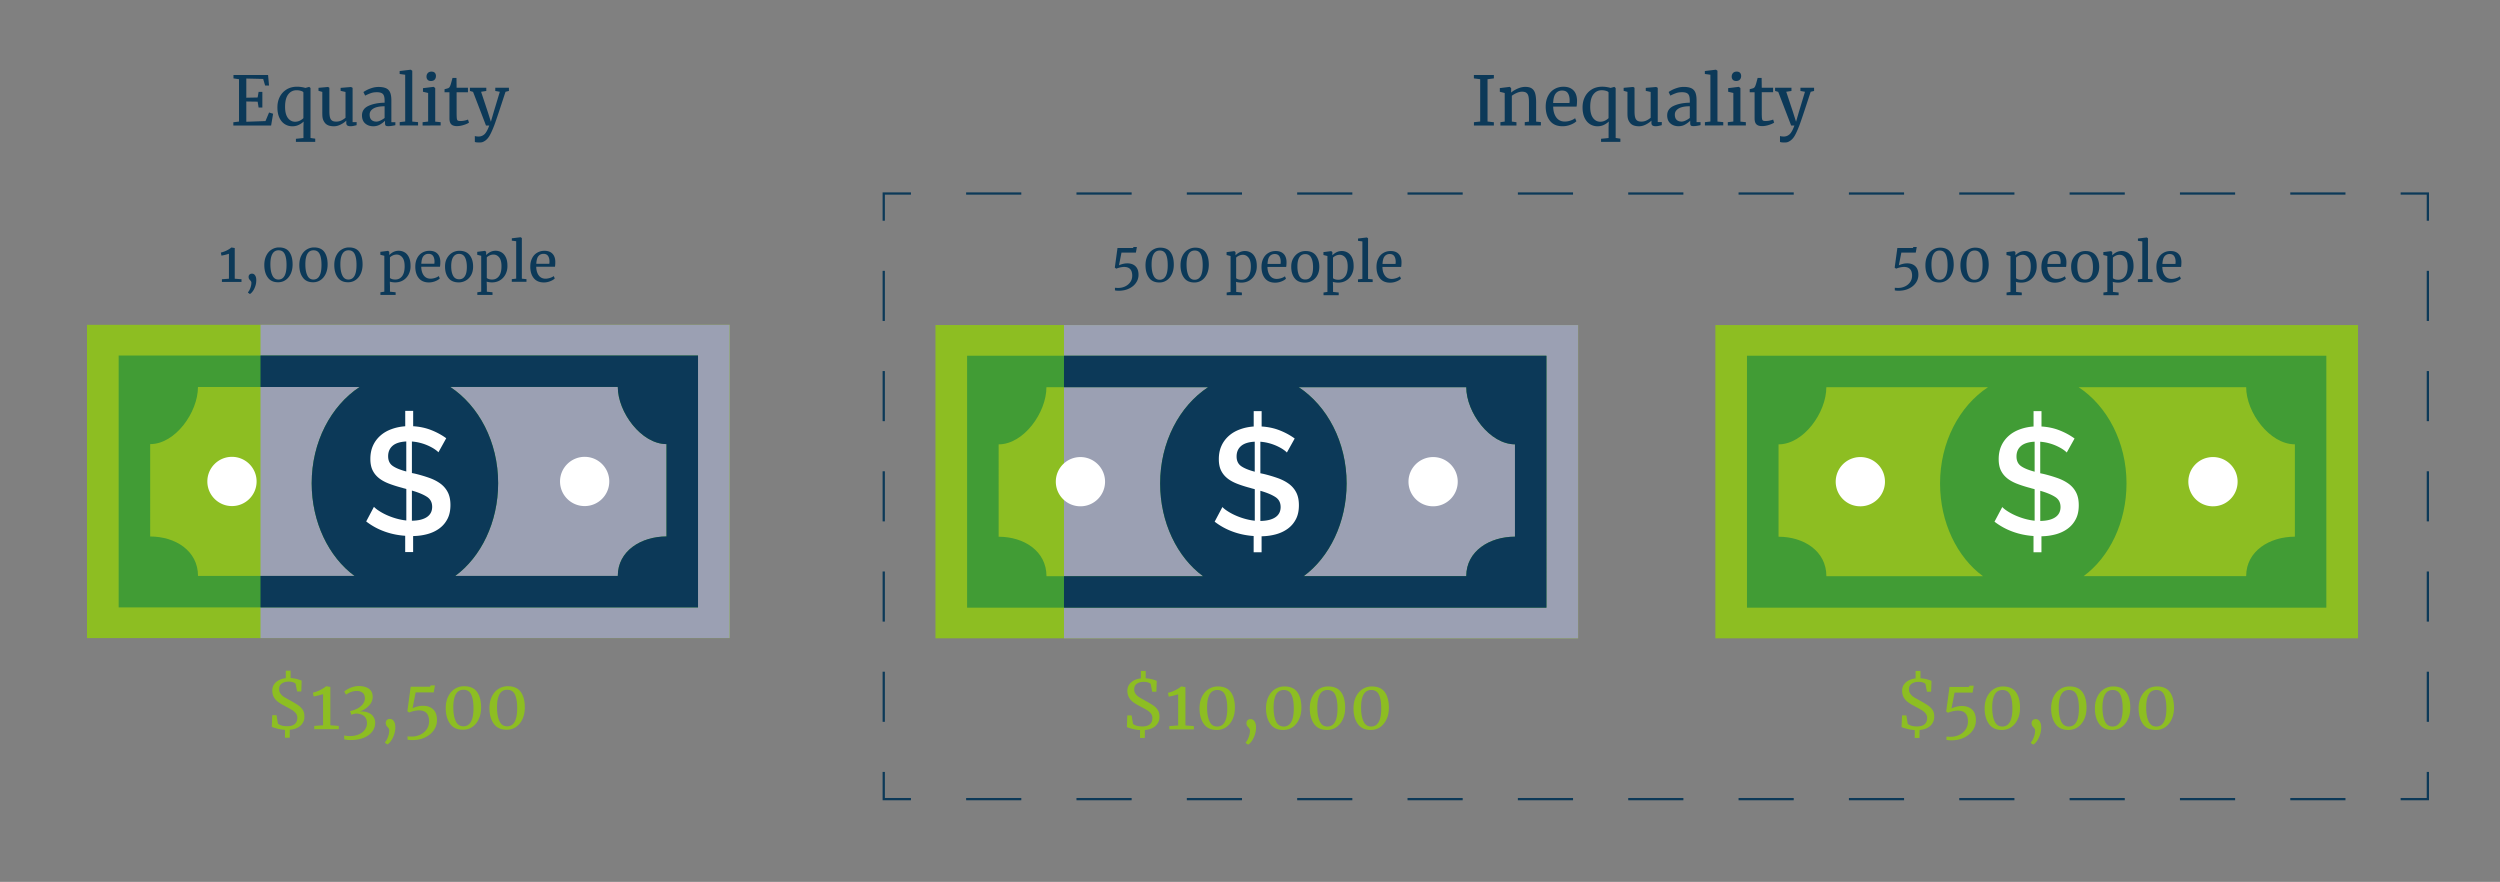 <svg xmlns="http://www.w3.org/2000/svg" xmlns:xlink="http://www.w3.org/1999/xlink" viewBox="0 0 551.35 194.49" xml:space="preserve">
  <rect x="0" y="0" width="551.35" height="194.49" fill="#808080" stroke="none"/>
  <style>
    .st0{fill:none}.st1{fill:#0c3958}.st2{fill:#8dbe22}.st4{fill:#fff}.st24,.st30,.st31{fill:none;stroke:#0c3958;stroke-width:.5;stroke-miterlimit:10}.st30{stroke-dasharray:12.168,12.168}.st31{stroke-dasharray:11.051,11.051}
  </style>
  <g id="Board_4"/>
  <g id="Board_3_-_English"/>
  <g id="Board_3">
    <g id="Coin_Flip"/>
  </g>
  <g id="Board_2_-_English">
    <path class="st0" d="M400.99 52.37h96.36V67.2h-96.36z"/>
    <path class="st1" d="M418.6 63.5c.57 0 1.09-.12 1.56-.35s.84-.55 1.12-.96c.27-.41.41-.87.41-1.39 0-1.29-.6-1.93-1.79-1.93-.26 0-.56.04-.88.11s-.61.17-.85.27l-.32-.23.59-4.32h3.42l.12-.23h.74l-.22 1.24h-3.18l-.55 2.8c.22-.11.49-.21.83-.3s.67-.13 1.01-.13c.77 0 1.37.22 1.81.65s.66 1.06.66 1.88a3 3 0 0 1-.55 1.75c-.36.54-.88.96-1.54 1.28s-1.42.48-2.27.48c-.34 0-.62-.03-.84-.08v-.58c.23.03.47.04.72.04m6.79-2.26c-.51-.71-.76-1.62-.76-2.74 0-.78.14-1.47.43-2.06s.68-1.04 1.18-1.35 1.04-.47 1.63-.47c1.04 0 1.8.33 2.28 1s.72 1.58.72 2.74c0 .78-.14 1.46-.41 2.06-.28.6-.66 1.06-1.14 1.39s-1.03.49-1.63.49c-1.03 0-1.79-.35-2.3-1.06m4.13-2.75c0-1.04-.13-1.84-.4-2.4q-.405-.84-1.35-.84c-.62 0-1.07.27-1.37.8s-.44 1.29-.44 2.29c0 1.02.14 1.83.43 2.44.28.61.73.92 1.35.92 1.19-.01 1.78-1.08 1.78-3.21m3.59 2.75c-.51-.71-.76-1.62-.76-2.74 0-.78.14-1.47.43-2.06s.68-1.04 1.18-1.35 1.04-.47 1.63-.47c1.04 0 1.8.33 2.28 1s.72 1.58.72 2.74c0 .78-.14 1.46-.41 2.06-.28.6-.66 1.06-1.14 1.39s-1.04.49-1.64.49c-1.02 0-1.79-.35-2.29-1.06m4.13-2.75c0-1.04-.13-1.84-.4-2.4q-.405-.84-1.35-.84c-.62 0-1.07.27-1.37.8s-.44 1.29-.44 2.29c0 1.02.14 1.83.43 2.44.28.61.73.92 1.35.92 1.18-.01 1.78-1.08 1.78-3.21m11.53 2.01c-.28.56-.68 1.01-1.2 1.34s-1.13.49-1.82.49c-.19 0-.4-.02-.62-.05q-.33-.045-.54-.12l.04 1.01v1.21l1.25.13v.59h-3.35v-.59l.86-.13v-7.92l-.88-.22v-.64l1.7-.22h.02l.25.22v.71c.24-.26.54-.49.89-.67.36-.18.75-.28 1.19-.28.47 0 .91.12 1.3.35.4.23.71.59.95 1.08s.36 1.1.36 1.85c.02.67-.12 1.29-.4 1.86m-3.54-4.11c-.26.13-.47.27-.61.42v4.52c.06.1.2.18.43.26s.48.11.75.11c.62 0 1.11-.24 1.49-.73s.57-1.22.57-2.21c0-.86-.17-1.51-.5-1.93s-.76-.64-1.28-.64c-.3.01-.58.07-.85.2m5.74 4.99c-.51-.63-.76-1.48-.76-2.53 0-.7.13-1.31.4-1.84.26-.53.63-.94 1.11-1.22.48-.29 1.02-.43 1.63-.43.74 0 1.32.21 1.73.62s.63 1 .65 1.77c0 .49-.03.86-.08 1.12h-4.13c.02.79.2 1.43.55 1.91s.85.73 1.5.73c.32 0 .65-.06 1-.17.35-.12.62-.25.81-.41l.23.53c-.23.24-.58.45-1.03.62-.46.18-.92.26-1.39.26q-1.455-.015-2.22-.96m3.44-3.16c.02-.17.04-.34.04-.52q-.015-.78-.33-1.23c-.21-.3-.55-.45-1-.45-.46 0-.83.17-1.11.5-.28.34-.43.9-.47 1.69h2.87zm2.8-1.24c.3-.53.69-.93 1.17-1.21s1-.41 1.55-.41c1.01 0 1.77.32 2.27.96.51.64.76 1.48.76 2.52 0 .73-.15 1.36-.44 1.88a3.07 3.07 0 0 1-2.72 1.61c-1.01 0-1.77-.32-2.27-.96-.51-.64-.76-1.48-.76-2.52-.01-.72.14-1.35.44-1.87m3.93 3.98c.3-.46.44-1.13.44-2.03 0-.89-.14-1.59-.41-2.11s-.71-.78-1.31-.78c-.55 0-.98.23-1.28.68s-.45 1.13-.45 2.03c0 .89.14 1.59.42 2.11s.72.78 1.31.78c.56 0 .99-.22 1.28-.68m8.99-.46c-.28.56-.68 1.01-1.2 1.34s-1.13.49-1.82.49c-.19 0-.4-.02-.62-.05q-.33-.045-.54-.12l.04 1.01v1.21l1.25.13v.59h-3.35v-.59l.86-.13v-7.92l-.88-.22v-.64l1.7-.22h.02l.25.22v.71c.24-.26.54-.49.89-.67.36-.18.75-.28 1.19-.28.47 0 .91.12 1.3.35.4.23.71.59.95 1.08s.36 1.1.36 1.85c.02.67-.12 1.29-.4 1.86m-3.54-4.11c-.26.13-.47.27-.61.42v4.52c.06.1.2.18.43.26s.48.11.75.11c.62 0 1.11-.24 1.49-.73s.57-1.22.57-2.21c0-.86-.17-1.51-.5-1.93s-.76-.64-1.28-.64c-.3.01-.59.07-.85.2m5.88-3.15-.97-.13v-.51l1.93-.23h.02l.26.18v8.96l1.02.1v.59h-3.24v-.59l.97-.11v-8.26zm3.86 8.14c-.51-.63-.76-1.48-.76-2.53 0-.7.13-1.31.4-1.84.26-.53.63-.94 1.11-1.22.48-.29 1.02-.43 1.63-.43.74 0 1.32.21 1.73.62s.63 1 .65 1.77c0 .49-.03.86-.08 1.12h-4.13c.02.79.2 1.43.55 1.91s.85.73 1.5.73c.32 0 .65-.06 1-.17.35-.12.62-.25.81-.41l.23.53c-.23.24-.58.45-1.03.62-.46.18-.92.26-1.39.26-.98-.01-1.71-.33-2.22-.96m3.44-3.16c.02-.17.04-.34.04-.52q-.015-.78-.33-1.23c-.21-.3-.55-.45-1-.45-.46 0-.83.17-1.11.5-.28.34-.43.9-.47 1.69h2.87z"/>
    <path class="st0" d="M228.99 52.37h96.36V67.2h-96.36z"/>
    <path class="st1" d="M246.61 63.5c.57 0 1.09-.12 1.56-.35s.84-.55 1.12-.96.41-.87.41-1.39c0-1.29-.6-1.93-1.79-1.93-.26 0-.56.04-.88.11-.32.08-.61.17-.85.27l-.32-.23.59-4.32h3.42l.12-.23h.74l-.22 1.24h-3.18l-.55 2.8c.22-.11.49-.21.83-.3s.67-.13 1.01-.13c.77 0 1.37.22 1.81.65s.66 1.06.66 1.88a3 3 0 0 1-.55 1.75c-.36.54-.88.96-1.54 1.28s-1.42.48-2.27.48c-.34 0-.62-.03-.84-.08v-.58c.22.03.46.04.72.04m6.78-2.26c-.51-.71-.76-1.62-.76-2.74 0-.78.14-1.47.43-2.06s.68-1.04 1.18-1.35 1.04-.47 1.63-.47c1.04 0 1.8.33 2.28 1s.72 1.58.72 2.74c0 .78-.14 1.46-.41 2.06-.28.6-.66 1.06-1.14 1.39s-1.03.49-1.63.49c-1.02 0-1.79-.35-2.3-1.06m4.14-2.75c0-1.04-.13-1.84-.4-2.4s-.72-.84-1.35-.84c-.62 0-1.07.27-1.37.8s-.44 1.29-.44 2.29c0 1.02.14 1.83.43 2.44.28.61.73.92 1.35.92 1.18-.01 1.78-1.08 1.78-3.21m3.58 2.75c-.51-.71-.76-1.62-.76-2.74 0-.78.14-1.47.43-2.06s.68-1.04 1.18-1.35 1.04-.47 1.63-.47c1.04 0 1.8.33 2.28 1s.72 1.58.72 2.74c0 .78-.14 1.46-.41 2.06-.28.6-.66 1.06-1.14 1.39s-1.03.49-1.63.49c-1.03 0-1.79-.35-2.3-1.06m4.13-2.75c0-1.04-.13-1.84-.4-2.4s-.72-.84-1.35-.84c-.62 0-1.07.27-1.37.8s-.44 1.29-.44 2.29c0 1.02.14 1.83.43 2.44.28.61.73.92 1.35.92 1.19-.01 1.78-1.08 1.78-3.21m11.53 2.01c-.28.56-.68 1.01-1.2 1.34s-1.13.49-1.82.49c-.19 0-.4-.02-.62-.05q-.33-.045-.54-.12l.04 1.01v1.21l1.25.13v.59h-3.35v-.59l.86-.13v-7.92l-.88-.22v-.64l1.7-.22h.02l.25.22v.71c.24-.26.54-.49.89-.67.36-.18.75-.28 1.19-.28.47 0 .91.12 1.3.35.4.23.71.59.95 1.08s.36 1.1.36 1.85c.02.67-.12 1.29-.4 1.86m-3.54-4.11c-.26.13-.47.27-.61.42v4.52c.06.1.2.18.43.26s.48.11.75.11c.62 0 1.11-.24 1.49-.73s.57-1.22.57-2.21c0-.86-.17-1.51-.5-1.93s-.76-.64-1.28-.64c-.3.01-.58.07-.85.2m5.74 4.99c-.51-.63-.76-1.48-.76-2.53 0-.7.13-1.31.4-1.84.26-.53.63-.94 1.11-1.22.48-.29 1.02-.43 1.63-.43.74 0 1.32.21 1.73.62s.63 1 .65 1.77c0 .49-.03.86-.08 1.12h-4.13c.02.79.2 1.43.55 1.91s.85.73 1.5.73c.32 0 .65-.06 1-.17.35-.12.62-.25.81-.41l.23.53c-.23.24-.58.45-1.03.62-.46.18-.92.26-1.39.26q-1.455-.015-2.22-.96m3.44-3.16c.02-.17.04-.34.04-.52q-.015-.78-.33-1.23c-.21-.3-.55-.45-1-.45-.46 0-.83.17-1.11.5s-.43.9-.47 1.69h2.87zm2.8-1.24c.3-.53.69-.93 1.17-1.21s1-.41 1.55-.41c1.01 0 1.77.32 2.27.96s.76 1.48.76 2.52c0 .73-.15 1.36-.44 1.88a3.07 3.07 0 0 1-2.72 1.61c-1.01 0-1.77-.32-2.27-.96-.51-.64-.76-1.48-.76-2.52-.01-.72.14-1.35.44-1.87m3.93 3.98c.3-.46.44-1.13.44-2.03 0-.89-.14-1.59-.41-2.11s-.71-.78-1.31-.78c-.55 0-.98.23-1.28.68-.3.46-.45 1.13-.45 2.03 0 .89.14 1.59.42 2.11s.72.78 1.31.78c.56 0 .99-.22 1.28-.68m8.99-.46c-.28.56-.68 1.01-1.2 1.34s-1.13.49-1.82.49c-.19 0-.4-.02-.62-.05q-.33-.045-.54-.12l.04 1.01v1.21l1.25.13v.59h-3.35v-.59l.86-.13v-7.92l-.88-.22v-.64l1.7-.22h.02l.25.22v.71c.24-.26.54-.49.89-.67.36-.18.75-.28 1.19-.28.47 0 .91.12 1.3.35.4.23.71.59.95 1.08s.36 1.1.36 1.85c.02.67-.12 1.29-.4 1.86m-3.54-4.11c-.26.13-.47.27-.61.42v4.52c.06.1.2.18.43.26s.48.11.75.11c.62 0 1.11-.24 1.49-.73s.57-1.22.57-2.21c0-.86-.17-1.51-.5-1.93s-.76-.64-1.28-.64c-.3.01-.58.07-.85.2m5.88-3.15-.97-.13v-.51l1.93-.23h.02l.26.18v8.96l1.02.1v.59h-3.24v-.59l.97-.11v-8.26zm3.86 8.14c-.51-.63-.76-1.48-.76-2.53 0-.7.13-1.31.4-1.84.26-.53.63-.94 1.11-1.22.48-.29 1.02-.43 1.63-.43.74 0 1.32.21 1.73.62s.63 1 .65 1.77c0 .49-.03.86-.08 1.12h-4.13c.02.79.2 1.43.55 1.91s.85.73 1.5.73c.32 0 .65-.06 1-.17.35-.12.62-.25.81-.41l.23.53c-.23.24-.58.45-1.03.62-.46.18-.92.26-1.39.26q-1.455-.015-2.22-.96m3.44-3.16c.02-.17.04-.34.04-.52q-.015-.78-.33-1.23c-.21-.3-.55-.45-1-.45-.46 0-.83.17-1.11.5-.28.34-.43.9-.47 1.69h2.87z"/>
    <path class="st0" d="M302.58 15.4h119.19v19.92H302.58z"/>
    <path class="st1" d="m326.44 17.47-1.39-.18v-.75h4.41v.75l-1.4.18v9.33l1.4.16v.72h-4.4v-.73l1.38-.15zm5.41 3.04-1.08-.27v-.81l2.15-.27h.04l.31.27v.63l-.01.36c.36-.32.83-.61 1.42-.87s1.16-.39 1.7-.39c.63 0 1.12.12 1.46.36.35.24.59.61.73 1.1.14.5.21 1.16.21 2v4.2l1.05.1v.75h-3.56v-.73l.93-.12v-4.21c0-.59-.04-1.05-.12-1.39s-.23-.58-.45-.75-.54-.25-.96-.25c-.36 0-.75.09-1.16.27s-.78.39-1.09.63v5.69l1.02.14v.73h-3.54v-.73l.95-.14zm9.99 6.15c-.63-.79-.95-1.85-.95-3.17 0-.87.17-1.63.5-2.29s.79-1.17 1.39-1.53 1.27-.54 2.03-.54c.93 0 1.65.26 2.17.77s.79 1.25.82 2.21c0 .61-.04 1.08-.1 1.4h-5.16c.02.99.25 1.79.69 2.39s1.06.91 1.88.91c.4 0 .82-.07 1.25-.22.44-.15.77-.32 1.01-.52l.29.66q-.435.45-1.29.78t-1.74.33c-1.24.01-2.16-.39-2.79-1.18m4.29-3.94c.03-.21.04-.43.04-.65-.01-.65-.15-1.16-.41-1.54s-.68-.56-1.25-.56c-.58 0-1.04.21-1.39.63s-.54 1.12-.59 2.12zm6.96 7.89 1.67-.17v-2.41l.04-1.23c-.3.3-.66.55-1.09.75-.42.2-.89.3-1.4.3-.59 0-1.14-.15-1.64-.46s-.9-.77-1.2-1.4c-.3-.62-.45-1.4-.45-2.32 0-.85.17-1.62.52-2.31s.85-1.23 1.51-1.64c.66-.4 1.43-.6 2.32-.6q.87 0 1.83.27l.83-.23.29.25v11.02l1.04.15v.71h-4.26v-.68zm.9-4.01c.32-.17.58-.35.76-.55v-5.69c-.06-.12-.24-.23-.54-.32s-.62-.14-.96-.14c-.76 0-1.37.3-1.84.91s-.7 1.53-.7 2.77c0 1.07.21 1.88.62 2.44.42.55.95.83 1.6.83.39-.01.74-.09 1.06-.25m10.42 1.05c-.13-.11-.2-.29-.2-.54v-.51c-.33.33-.74.62-1.24.87s-.99.38-1.49.38q-1.395 0-1.98-.75c-.585-.75-.58-1.33-.58-2.48v-4.35l-.84-.24v-.66l2.1-.19h.01l.29.18v5.15c0 .58.04 1.03.13 1.36q.12.48.45.72c.21.16.53.23.94.23.4 0 .77-.08 1.12-.25s.65-.37.92-.6v-5.69l-1.08-.24v-.66l2.28-.19h.02l.34.18v7.56h.9l-.02.68c-.28.07-.52.12-.73.17-.21.04-.44.06-.71.06-.29-.02-.49-.08-.63-.19m4.69-4.29c.94-.44 2.13-.68 3.57-.71v-.42q0-.705-.15-1.11c-.1-.27-.27-.47-.52-.59s-.59-.19-1.04-.19c-.51 0-.97.07-1.37.22s-.81.32-1.21.53l-.38-.79c.13-.11.37-.25.72-.44.35-.18.75-.34 1.21-.48s.92-.21 1.38-.21c.71 0 1.27.1 1.69.29.41.19.71.51.89.94s.27 1 .27 1.73v4.81h.88v.66c-.2.05-.45.1-.76.15s-.57.07-.8.07c-.28 0-.47-.04-.57-.13s-.15-.27-.15-.56v-.5c-.3.3-.67.58-1.1.83-.44.25-.93.38-1.48.38-.72 0-1.32-.21-1.79-.62s-.71-1.01-.71-1.79c.01-.94.48-1.63 1.42-2.07m2.64 3.23q.51-.24.93-.57v-2.58c-1.09 0-1.91.17-2.47.5-.55.34-.83.77-.83 1.31s.13.94.4 1.19c.26.25.62.38 1.07.38.26.01.56-.07.9-.23m5.46-10.1-1.21-.17v-.65l2.42-.29h.03l.33.23v11.21l1.28.12v.73H376v-.73l1.21-.14V16.49zm5.07 4.02-1.14-.27v-.79l2.33-.29h.03l.34.27v7.4l1.2.12v.73h-3.98v-.73l1.22-.14zm-.12-2.92q-.24-.27-.24-.69c0-.32.1-.58.29-.79.2-.21.46-.31.8-.31s.59.09.75.27q.24.27.24.69c0 .34-.1.61-.29.81s-.47.3-.82.3h-.01c-.32-.01-.56-.1-.72-.28m5.23 9.85c-.28-.26-.42-.7-.42-1.33v-5.76h-1.08v-.67c.05-.01.19-.05.42-.11s.39-.11.47-.16c.16-.09.28-.27.38-.54.08-.19.17-.5.28-.92s.18-.67.2-.75h.88l.03 2.16h2.5v.99h-2.5v4.6c0 .57.02.97.05 1.2s.11.38.22.45c.12.07.31.1.59.1.27 0 .57-.03.89-.1.33-.07.58-.14.76-.23l.22.68c-.24.18-.63.35-1.16.52-.54.17-1.02.25-1.46.25-.56.01-.99-.12-1.27-.38m5.53 3.95a1 1 0 0 1-.35-.09v-1.31c.06.04.18.07.35.09s.34.03.5.03c.48 0 .9-.17 1.27-.5.37-.34.72-.98 1.06-1.93h-.72l-2.85-7.42-.69-.2v-.71h3.61v.71l-1.15.18 1.47 4.42.69 2.19.64-2.2 1.33-4.41-1-.18v-.71h3.01v.71l-.75.18c-1.47 4.5-2.33 7.06-2.59 7.67-.34.86-.65 1.53-.93 2.02q-.42.72-.99 1.11c-.57.39-.85.38-1.41.38-.17 0-.33-.01-.5-.03"/>
    <path class="st0" d="M34.15 15.4h94.74v19.92H34.15z"/>
    <path class="st1" d="m52.72 17.47-1.23-.18v-.75h7.63l.21 2.33h-.86l-.43-1.46-3.72-.09v4.23l2.5-.05.21-1.24h.83v3.45h-.83l-.21-1.29-2.5-.04v4.47l4.23-.15.79-1.89.89.27-.44 2.61h-8.33v-.73l1.25-.15v-9.34zm12.53 13.14 1.67-.17v-2.41l.04-1.23c-.3.3-.66.55-1.09.75-.42.2-.89.3-1.4.3-.59 0-1.14-.15-1.64-.46s-.9-.77-1.2-1.4c-.3-.62-.45-1.4-.45-2.32 0-.85.17-1.62.52-2.31s.85-1.23 1.51-1.64c.66-.4 1.43-.6 2.32-.6q.87 0 1.83.27l.83-.23.29.25v11.02l1.04.15v.71h-4.26v-.68zm.9-4.01c.32-.17.58-.35.76-.55v-5.69c-.06-.12-.24-.23-.54-.32s-.62-.14-.96-.14c-.76 0-1.37.3-1.84.91s-.7 1.53-.7 2.77c0 1.07.21 1.88.62 2.44.42.55.95.83 1.6.83.39-.01.74-.09 1.06-.25m10.42 1.05c-.13-.11-.2-.29-.2-.54v-.51c-.33.33-.74.62-1.24.87s-.99.38-1.49.38q-1.395 0-1.98-.75c-.585-.75-.58-1.33-.58-2.48v-4.35l-.84-.24v-.66l2.1-.19h.01l.29.18v5.15c0 .58.04 1.03.13 1.36q.12.48.45.72c.21.16.53.23.94.23.4 0 .77-.08 1.12-.25s.65-.37.92-.6v-5.69l-1.08-.24v-.66l2.28-.19h.02l.34.18v7.56h.9l-.02.68c-.28.07-.52.12-.73.17-.21.04-.44.06-.71.06-.29-.02-.5-.08-.63-.19m4.68-4.29c.94-.44 2.13-.68 3.57-.71v-.42q0-.705-.15-1.11c-.1-.27-.27-.47-.52-.59s-.59-.19-1.04-.19c-.51 0-.97.07-1.37.22s-.81.32-1.21.53l-.38-.78c.13-.11.37-.25.72-.44.35-.18.75-.34 1.21-.48s.92-.21 1.38-.21c.71 0 1.27.1 1.69.29.41.19.71.51.89.94s.27 1 .27 1.73v4.81h.88v.66c-.2.05-.45.1-.76.15s-.57.07-.8.07c-.28 0-.47-.04-.57-.13s-.15-.27-.15-.56v-.5c-.3.3-.67.58-1.1.83-.44.25-.93.38-1.48.38-.72 0-1.32-.21-1.79-.62s-.71-1.01-.71-1.79c.01-.95.48-1.64 1.42-2.08m2.64 3.23q.51-.24.93-.57v-2.58c-1.09 0-1.91.17-2.47.5-.55.34-.83.77-.83 1.31s.13.94.4 1.19c.26.25.62.38 1.07.38.26.01.56-.07.9-.23m5.46-10.1-1.21-.17v-.65l2.42-.29h.03l.33.23v11.21l1.28.12v.73h-4.05v-.73l1.21-.14V16.49zm5.07 4.02-1.14-.27v-.79l2.33-.29h.03l.34.27v7.4l1.2.12v.73H93.2v-.73l1.22-.14zm-.12-2.92q-.24-.27-.24-.69c0-.32.1-.58.29-.79.2-.21.46-.31.8-.31s.59.09.75.27q.24.27.24.69c0 .34-.1.61-.29.81s-.47.3-.82.3h-.01c-.32-.01-.56-.1-.72-.28m5.24 9.85c-.28-.26-.42-.7-.42-1.33v-5.76h-1.08v-.67c.05-.01.19-.05.42-.11s.39-.11.47-.16c.16-.09.28-.27.38-.54.08-.19.17-.5.28-.92s.18-.67.2-.75h.88l.03 2.16h2.5v.99h-2.5v4.6c0 .57.02.97.05 1.2s.11.38.22.45c.12.07.31.1.59.1.27 0 .57-.03.89-.1.33-.07.58-.14.76-.23l.22.68c-.24.18-.63.35-1.16.52-.54.17-1.02.25-1.46.25-.57.01-.99-.12-1.27-.38m5.53 3.95a1 1 0 0 1-.35-.09v-1.31c.06.04.18.07.35.09s.34.03.5.03c.48 0 .9-.17 1.27-.5.37-.34.72-.98 1.06-1.93h-.72l-2.85-7.42-.69-.2v-.71h3.61v.71l-1.15.18 1.47 4.42.69 2.19.64-2.2 1.33-4.41-1-.18v-.71h3.01v.71l-.75.18c-1.47 4.5-2.33 7.06-2.59 7.67-.34.86-.65 1.53-.93 2.02q-.42.72-.99 1.11c-.57.39-.85.38-1.41.38-.17 0-.34-.01-.5-.03"/>
    <path class="st0" d="M37.42 52.32h96.36v14.83H37.42z"/>
    <path class="st1" d="M50.5 55.96c-.17.06-.43.14-.79.23s-.65.15-.88.18l-.12-.67c.41-.09.83-.24 1.25-.44.43-.21.79-.44 1.07-.68h.01l.73.12v6.77l1.49.11v.59h-4.32v-.59l1.55-.11v-5.51zm5.76 4.78c.18.26.26.61.26 1.06 0 .46-.07.9-.22 1.32-.14.42-.32.79-.54 1.09s-.43.51-.64.63h-.01l-.41-.29v-.13c.16-.13.32-.41.49-.83.16-.43.25-.83.25-1.22 0-.12-.02-.22-.07-.29q-.06-.12-.21-.27a1.4 1.4 0 0 1-.25-.34c-.06-.1-.08-.24-.08-.42 0-.21.07-.38.2-.5.13-.13.3-.19.5-.19h.06c.27-.01.5.12.67.38m2.79.45c-.51-.71-.76-1.62-.76-2.74 0-.78.14-1.47.43-2.06s.68-1.04 1.18-1.35 1.04-.47 1.63-.47c1.04 0 1.8.33 2.28 1s.72 1.58.72 2.74c0 .78-.14 1.46-.41 2.06-.28.6-.66 1.06-1.14 1.39s-1.03.49-1.63.49c-1.02.01-1.79-.35-2.3-1.06m4.14-2.75c0-1.04-.13-1.84-.4-2.4s-.72-.84-1.35-.84c-.62 0-1.07.27-1.37.8s-.44 1.29-.44 2.29c0 1.02.14 1.83.43 2.44.28.61.73.92 1.35.92 1.18-.01 1.78-1.07 1.78-3.21m3.58 2.75c-.51-.71-.76-1.62-.76-2.74 0-.78.14-1.47.43-2.06s.68-1.04 1.18-1.35 1.04-.47 1.63-.47c1.04 0 1.8.33 2.28 1s.72 1.58.72 2.74c0 .78-.14 1.46-.41 2.06-.28.6-.66 1.06-1.14 1.39s-1.03.49-1.63.49c-1.03.01-1.79-.35-2.3-1.06m4.13-2.75c0-1.04-.13-1.84-.4-2.4s-.72-.84-1.35-.84c-.62 0-1.07.27-1.37.8s-.44 1.29-.44 2.29c0 1.02.14 1.83.43 2.44.28.61.73.92 1.35.92 1.19-.01 1.78-1.07 1.78-3.21m3.58 2.75c-.51-.71-.76-1.62-.76-2.74 0-.78.14-1.47.43-2.06s.68-1.04 1.18-1.35 1.04-.47 1.63-.47c1.04 0 1.8.33 2.28 1s.72 1.58.72 2.74c0 .78-.14 1.46-.41 2.06-.28.6-.66 1.06-1.14 1.39s-1.03.49-1.63.49c-1.02.01-1.79-.35-2.3-1.06m4.14-2.75c0-1.04-.13-1.84-.4-2.4s-.72-.84-1.35-.84c-.62 0-1.07.27-1.37.8s-.44 1.29-.44 2.29c0 1.02.14 1.83.43 2.44.28.61.73.92 1.35.92 1.18-.01 1.78-1.07 1.78-3.21m11.53 2.01c-.28.56-.68 1.01-1.2 1.34s-1.13.49-1.82.49c-.19 0-.4-.02-.62-.05q-.33-.045-.54-.12l.03 1.01v1.21l1.25.13v.59H83.9v-.59l.86-.13v-7.92l-.88-.22v-.65l1.7-.22h.02l.25.22v.71c.24-.26.54-.49.89-.67.36-.18.75-.28 1.19-.28.47 0 .91.12 1.3.35.4.23.71.59.95 1.08s.36 1.1.36 1.85c.03.68-.11 1.31-.39 1.87m-3.54-4.11c-.26.13-.47.27-.61.42v4.52c.06.1.2.18.43.26s.48.11.75.11c.62 0 1.11-.24 1.49-.73s.57-1.22.57-2.21c0-.86-.17-1.51-.5-1.93s-.76-.64-1.28-.64c-.3.01-.59.07-.85.2m5.74 4.99c-.51-.63-.76-1.48-.76-2.53 0-.7.13-1.31.4-1.84.26-.53.63-.94 1.11-1.22.48-.29 1.02-.43 1.63-.43.74 0 1.32.21 1.73.62s.63 1 .65 1.77c0 .49-.03.86-.08 1.12H92.9c.02.79.2 1.43.55 1.91s.85.73 1.5.73c.32 0 .65-.06 1-.17.35-.12.62-.25.81-.41l.23.53c-.23.24-.58.45-1.03.62-.46.18-.92.26-1.39.26q-1.455-.015-2.22-.96m3.44-3.15c.02-.17.04-.34.04-.52q-.015-.78-.33-1.23c-.21-.3-.55-.45-1-.45-.46 0-.83.17-1.11.5s-.43.9-.47 1.69h2.87zm2.8-1.25c.3-.53.69-.93 1.17-1.21s1-.41 1.55-.41c1.01 0 1.77.32 2.27.96.51.64.76 1.48.76 2.52 0 .73-.15 1.36-.44 1.88s-.69.93-1.17 1.2-1 .41-1.55.41c-1.01 0-1.77-.32-2.27-.96-.51-.64-.76-1.48-.76-2.52-.01-.72.14-1.34.44-1.87m3.93 3.98c.3-.46.44-1.13.44-2.03 0-.89-.14-1.59-.41-2.11s-.71-.78-1.31-.78c-.55 0-.98.23-1.28.68-.3.46-.45 1.13-.45 2.03 0 .89.14 1.59.42 2.11s.72.78 1.31.78c.56.01.99-.22 1.28-.68m8.99-.46c-.28.56-.68 1.01-1.2 1.34s-1.13.49-1.82.49c-.19 0-.4-.02-.62-.05q-.33-.045-.54-.12l.04 1.01v1.21l1.25.13v.59h-3.35v-.59l.86-.13v-7.92l-.88-.22v-.65l1.7-.22h.02l.25.22v.71c.24-.26.54-.49.89-.67.36-.18.75-.28 1.19-.28.47 0 .91.12 1.3.35.4.23.71.59.95 1.08s.36 1.1.36 1.85c.02.68-.12 1.31-.4 1.87m-3.54-4.11c-.26.13-.47.27-.61.42v4.52c.06.1.2.18.43.26s.48.11.75.11c.62 0 1.11-.24 1.49-.73s.57-1.22.57-2.21c0-.86-.17-1.51-.5-1.93s-.76-.64-1.28-.64c-.3.01-.59.07-.85.2m5.88-3.14-.97-.13v-.52l1.93-.23h.02l.26.18v8.96l1.02.1v.59h-3.24v-.59l.97-.11V53.2zm3.86 8.13c-.51-.63-.76-1.48-.76-2.53 0-.7.13-1.31.4-1.84.26-.53.63-.94 1.11-1.22.48-.29 1.02-.43 1.63-.43.74 0 1.32.21 1.73.62s.63 1 .65 1.77c0 .49-.03.86-.08 1.12h-4.13c.02.79.2 1.43.55 1.91s.85.73 1.5.73c.32 0 .65-.06 1-.17.35-.12.62-.25.81-.41l.23.53c-.23.24-.58.45-1.03.62-.46.18-.92.26-1.39.26-.98-.01-1.71-.33-2.22-.96m3.44-3.15c.02-.17.04-.34.04-.52q-.015-.78-.33-1.23c-.21-.3-.55-.45-1-.45-.46 0-.83.17-1.11.5s-.43.9-.47 1.69h2.87z"/>
  </g>
  <g id="Board_2">
    <defs>
      <path id="XMLID_5_" transform="rotate(-180 90.053 106.183)" d="M19.19 71.64h141.73v69.09H19.19z"/>
    </defs>
    <use xlink:href="#XMLID_5_" style="overflow:visible;fill:#8dbe22"/>
    <clipPath id="XMLID_00000071520309226259695710000003744609312199330207_">
      <use xlink:href="#XMLID_5_" style="overflow:visible"/>
    </clipPath>
    <path style="clip-path:url(#XMLID_00000071520309226259695710000003744609312199330207_);fill:#9ba0b3" d="M57.45 63.98h103.46v81.05H57.45z"/>
    <defs>
      <path id="XMLID_6_" d="M26.17 78.41v55.55h127.77V78.41zm110.08 48.6H100.4c5.68-4.17 9.46-11.85 9.46-20.44 0-9.13-4.26-17.06-10.56-21.23h36.95c0 5.56 5.19 12.6 10.74 12.6v20.37c-5.55.01-10.74 3.15-10.74 8.7M33.11 97.95c5.56 0 10.55-7.04 10.55-12.6H79.3c-6.3 4.17-10.56 12.1-10.56 21.23 0 8.58 3.77 16.27 9.46 20.44H43.67c0-5.56-5-8.7-10.55-8.7V97.95z"/>
    </defs>
    <use xlink:href="#XMLID_6_" style="overflow:visible;fill:#419c35"/>
    <clipPath id="XMLID_00000103943613221302685550000009857508714408278916_">
      <use xlink:href="#XMLID_6_" style="overflow:visible"/>
    </clipPath>
    <path style="clip-path:url(#XMLID_00000103943613221302685550000009857508714408278916_);fill:#0c3958" d="M57.45 72h103.46v69.88H57.45z"/>
    <path class="st4" d="M96.69 99.75c-.2-.22-.5-.46-.89-.72s-.84-.5-1.36-.74c-.52-.23-1.08-.44-1.7-.6-.62-.17-1.25-.27-1.9-.32v6.95l.64.13c1.21.29 2.3.62 3.28.97.98.36 1.8.8 2.47 1.31.67.52 1.19 1.15 1.56 1.9s.55 1.66.55 2.74c0 1.19-.21 2.2-.64 3.04s-1.01 1.54-1.76 2.1-1.62.98-2.62 1.26q-1.5.42-3.21.45v3.53h-1.75v-3.59c-1.61-.11-3.15-.43-4.6-.96a14.6 14.6 0 0 1-4-2.2l1.71-3.23c.25.27.6.56 1.08.87.47.31 1.02.62 1.65.91s1.32.55 2.07.77 1.53.38 2.34.47v-6.95c-.13-.04-.28-.08-.42-.12-.15-.03-.28-.07-.42-.12-1.19-.31-2.22-.64-3.11-.99-.88-.35-1.62-.77-2.2-1.26a4.9 4.9 0 0 1-1.33-1.73q-.45-.99-.45-2.4c0-1.1.19-2.07.57-2.92s.92-1.58 1.61-2.2 1.51-1.1 2.44-1.44c.93-.35 1.95-.57 3.07-.65v-3.39h1.75V94c1.46.09 2.8.38 4.03.87s2.32 1.09 3.26 1.78zm-11.09.87c0 .94.33 1.65.99 2.12s1.66.88 3.01 1.24v-6.62c-1.37.07-2.37.39-3.02.96s-.98 1.34-.98 2.3m9.71 11.16c0-.99-.39-1.73-1.18-2.23-.78-.5-1.88-.96-3.29-1.36v6.65c1.43-.02 2.54-.29 3.31-.81s1.16-1.27 1.16-2.25m28.2-5.6c0 3 2.43 5.43 5.43 5.43s5.43-2.43 5.43-5.43-2.43-5.43-5.43-5.43c-3 .01-5.43 2.44-5.43 5.43m-66.92 0c0 3-2.43 5.43-5.43 5.43s-5.43-2.43-5.43-5.43 2.43-5.43 5.43-5.43c3.01.01 5.43 2.44 5.43 5.43"/>
    <path class="st0" d="M43.89 148.52h87.42v19.43H43.89z"/>
    <path class="st2" d="M66.32 159.98c-.56.55-1.37.87-2.41.96l-.02 1.76h-1.05l.01-1.74c-.59-.04-1.16-.13-1.7-.27-.55-.14-.95-.27-1.21-.39l.1-2.57h.94l.31 1.86c.45.38 1.13.57 2.06.57.73 0 1.28-.16 1.66-.48s.56-.79.56-1.41c0-.36-.11-.68-.32-.95-.22-.27-.49-.52-.83-.73s-.79-.46-1.37-.76q-.09-.06-.27-.15c-.62-.32-1.12-.62-1.5-.92-.38-.29-.68-.64-.9-1.04-.22-.41-.33-.89-.33-1.45 0-.73.28-1.34.83-1.83.56-.49 1.27-.78 2.15-.88v-1.65h1.06v1.63c.8.04 1.61.23 2.43.56l-.07 2.4h-.92l-.35-1.74c-.15-.13-.35-.23-.61-.32-.25-.08-.55-.12-.89-.12-.62 0-1.13.14-1.53.41s-.6.69-.6 1.25q0 .585.33 1.02c.22.29.48.53.77.71s.73.43 1.31.74c.82.46 1.42.82 1.81 1.09.39.26.71.59.97.97.25.38.38.85.38 1.4.05.84-.23 1.52-.8 2.07m4.93-6.91c-.21.08-.54.18-.99.29s-.82.19-1.1.23l-.15-.84c.51-.11 1.03-.29 1.57-.56.54-.26.98-.54 1.34-.85h.01l.92.15v8.46l1.86.14v.73h-5.4v-.73l1.94-.14zm5.37 10.1c-.28-.04-.52-.08-.71-.13v-.86c.33.1.73.15 1.19.15.79 0 1.47-.12 2.05-.38q.855-.375 1.32-1.02c.3-.43.46-.9.46-1.41 0-.68-.21-1.21-.62-1.58s-1.05-.57-1.91-.58l-.46.12c-.33.1-.49.14-.48.13l-.25-.79c.42-.08.81-.2 1.19-.36.62-.26 1.12-.61 1.5-1.04.38-.44.57-.9.57-1.39 0-.57-.17-.99-.5-1.25-.34-.26-.76-.4-1.28-.4-.45 0-.88.08-1.3.24s-.77.35-1.07.58l-.4-.68c.28-.28.73-.55 1.34-.82.62-.26 1.24-.4 1.88-.4.91 0 1.64.2 2.21.59.56.4.84 1 .84 1.81 0 .71-.28 1.36-.84 1.94s-1.23 1-2 1.27c.1-.01.24-.01.42-.01q.885 0 1.56.33c.675.33.8.52 1.04.89s.37.8.37 1.27c0 .73-.22 1.38-.66 1.96s-1.06 1.03-1.87 1.36c-.8.33-1.74.49-2.8.49-.25.02-.51 0-.79-.03m10.23-4.13c.22.33.33.77.33 1.33q0 .855-.27 1.65c-.18.53-.4.98-.67 1.36s-.54.64-.8.79h-.01l-.51-.36v-.17c.2-.16.4-.51.61-1.04.21-.54.31-1.04.31-1.52a.8.8 0 0 0-.08-.37c-.06-.09-.14-.21-.26-.34-.14-.15-.25-.29-.31-.42a1.1 1.1 0 0 1-.11-.53c0-.26.08-.47.25-.63s.37-.24.62-.24h.08c.32.01.6.17.82.49m3.92 3.4c.71 0 1.36-.14 1.95-.43s1.06-.69 1.4-1.2.51-1.09.51-1.74c0-1.61-.75-2.41-2.23-2.41-.33 0-.7.05-1.1.14-.41.1-.76.21-1.06.34l-.4-.29.73-5.4h4.27l.15-.29h.93l-.27 1.54h-3.98l-.69 3.5c.27-.14.61-.26 1.04-.38.42-.11.84-.17 1.26-.17.96 0 1.71.27 2.27.81.55.54.82 1.33.82 2.36 0 .79-.23 1.52-.68 2.19-.46.67-1.1 1.21-1.93 1.61s-1.77.6-2.83.6c-.43 0-.78-.04-1.05-.1v-.72c.27.03.57.04.89.04m8.48-2.83c-.63-.88-.95-2.03-.95-3.43 0-.98.18-1.84.54-2.57.36-.74.85-1.3 1.47-1.69s1.3-.58 2.04-.58c1.3 0 2.25.42 2.85 1.25s.9 1.98.9 3.43c0 .97-.17 1.83-.52 2.57-.34.75-.82 1.32-1.42 1.73-.61.41-1.28.61-2.03.61q-1.935.015-2.88-1.32m5.17-3.44c0-1.3-.17-2.3-.5-3s-.9-1.05-1.69-1.05c-.77 0-1.34.33-1.71 1s-.55 1.62-.55 2.86c0 1.27.18 2.29.53 3.05s.92 1.15 1.69 1.15c1.48 0 2.23-1.34 2.23-4.01m4.47 3.44c-.63-.88-.95-2.03-.95-3.43 0-.98.18-1.84.54-2.57.36-.74.85-1.3 1.47-1.69s1.3-.58 2.04-.58c1.3 0 2.25.42 2.85 1.25s.9 1.98.9 3.43c0 .97-.17 1.83-.52 2.57-.34.75-.82 1.32-1.42 1.73-.61.41-1.28.61-2.03.61q-1.92.015-2.88-1.32m5.17-3.44c0-1.3-.17-2.3-.5-3s-.9-1.05-1.69-1.05c-.77 0-1.34.33-1.71 1s-.55 1.62-.55 2.86c0 1.27.18 2.29.53 3.05s.92 1.15 1.69 1.15c1.49 0 2.23-1.34 2.23-4.01"/>
    <path class="st24" d="M535.44 170.24v6h-6"/>
    <path class="st30" d="M517.27 176.24H206.98"/>
    <path class="st24" d="M200.9 176.24h-6v-6"/>
    <path class="st31" d="M194.9 159.19V54.2"/>
    <path class="st24" d="M194.9 48.68v-6h6"/>
    <path class="st30" d="M213.07 42.68h310.29"/>
    <path class="st24" d="M529.44 42.68h6v6"/>
    <path class="st31" d="M535.44 59.73v104.98"/>
    <defs>
      <path id="XMLID_10_" transform="rotate(-180 277.169 106.232)" d="M206.3 71.69h141.73v69.09H206.3z"/>
    </defs>
    <use xlink:href="#XMLID_10_" style="overflow:visible;fill:#8dbe22"/>
    <clipPath id="XMLID_00000121280758323517414910000009070009484586512529_">
      <use xlink:href="#XMLID_10_" style="overflow:visible"/>
    </clipPath>
    <path style="clip-path:url(#XMLID_00000121280758323517414910000009070009484586512529_);fill:#9ba0b3" d="M234.65 59.62h113.39v88.82H234.65z"/>
    <defs>
      <path id="XMLID_9_" d="M213.28 78.46v55.55h127.77V78.46zm110.09 48.6h-35.85c5.68-4.17 9.46-11.85 9.46-20.44 0-9.13-4.26-17.06-10.56-21.23h36.95c0 5.56 5.19 12.6 10.74 12.6v20.37c-5.56 0-10.74 3.15-10.74 8.7M220.23 98c5.56 0 10.55-7.04 10.55-12.6h35.64c-6.3 4.17-10.56 12.1-10.56 21.23 0 8.58 3.77 16.27 9.46 20.44h-34.53c0-5.56-5-8.7-10.55-8.7V98z"/>
    </defs>
    <use xlink:href="#XMLID_9_" style="overflow:visible;fill:#419c35"/>
    <clipPath id="XMLID_00000157297874316451256500000013077212918272694915_">
      <use xlink:href="#XMLID_9_" style="overflow:visible"/>
    </clipPath>
    <path style="clip-path:url(#XMLID_00000157297874316451256500000013077212918272694915_);fill:#0c3958" d="M234.65 67.94h113.39v76.59H234.65z"/>
    <path class="st4" d="M283.81 99.8c-.2-.22-.5-.46-.89-.72s-.84-.5-1.36-.74c-.52-.23-1.08-.44-1.7-.6-.62-.17-1.25-.27-1.9-.32v6.95l.64.13c1.21.29 2.3.62 3.28.97.98.36 1.8.8 2.47 1.31.67.52 1.19 1.15 1.56 1.9s.55 1.66.55 2.74c0 1.19-.21 2.2-.64 3.04s-1.01 1.54-1.76 2.1-1.62.98-2.62 1.26q-1.5.42-3.21.45v3.53h-1.75v-3.59c-1.61-.11-3.15-.43-4.6-.96a14.6 14.6 0 0 1-4-2.2l1.71-3.23c.25.27.6.56 1.08.87.47.31 1.02.62 1.65.91s1.32.55 2.07.77 1.53.38 2.34.47v-6.95c-.13-.04-.28-.08-.42-.12-.15-.03-.28-.07-.42-.12-1.19-.31-2.22-.64-3.11-.99-.88-.35-1.62-.77-2.2-1.26a4.9 4.9 0 0 1-1.33-1.73q-.45-.99-.45-2.4c0-1.1.19-2.07.57-2.92s.92-1.58 1.61-2.2 1.51-1.1 2.44-1.44c.93-.35 1.95-.57 3.07-.65v-3.39h1.75v3.39c1.46.09 2.8.38 4.03.87s2.32 1.09 3.26 1.78zm-11.09.87c0 .94.33 1.65.99 2.12s1.66.88 3.01 1.24v-6.62c-1.37.07-2.37.39-3.02.96-.66.57-.98 1.34-.98 2.3m9.71 11.16c0-.99-.39-1.73-1.18-2.23-.78-.5-1.88-.96-3.29-1.36v6.65c1.43-.02 2.54-.29 3.31-.81s1.16-1.27 1.16-2.25m28.2-5.6c0 3 2.43 5.43 5.43 5.43s5.43-2.43 5.43-5.43-2.43-5.43-5.43-5.43c-3 .01-5.43 2.44-5.43 5.43m-66.92 0c0 3-2.43 5.43-5.43 5.43s-5.43-2.43-5.43-5.43 2.43-5.43 5.43-5.43c3 .01 5.43 2.44 5.43 5.43"/>
    <path class="st0" d="M233.46 148.57h87.42V168h-87.42z"/>
    <path class="st2" d="M254.9 160.03c-.56.55-1.37.87-2.41.96l-.02 1.76h-1.05l.01-1.74c-.59-.04-1.16-.13-1.7-.27-.55-.14-.95-.27-1.21-.39l.1-2.57h.94l.31 1.86c.45.38 1.13.57 2.06.57.73 0 1.28-.16 1.66-.48s.56-.79.56-1.41c0-.36-.11-.68-.32-.95-.22-.27-.49-.52-.83-.73s-.79-.46-1.37-.76q-.09-.06-.27-.15c-.62-.32-1.12-.62-1.5-.92-.38-.29-.68-.64-.9-1.04-.22-.41-.33-.89-.33-1.45 0-.73.28-1.34.83-1.83.56-.49 1.27-.78 2.15-.88v-1.65h1.06v1.63c.8.04 1.61.23 2.43.56l-.07 2.4h-.92l-.35-1.74c-.15-.13-.35-.23-.61-.32-.25-.08-.55-.12-.89-.12-.62 0-1.13.14-1.53.41s-.6.69-.6 1.25q0 .585.33 1.02c.22.29.48.53.77.71s.73.43 1.31.74c.82.46 1.42.82 1.81 1.09.39.26.71.59.97.97.25.38.38.85.38 1.4.05.84-.23 1.52-.8 2.07m4.93-6.92c-.21.08-.54.18-.99.29s-.82.19-1.1.23l-.15-.84c.51-.11 1.03-.29 1.57-.56.54-.26.98-.54 1.34-.85h.01l.92.15v8.46l1.86.14v.73h-5.4v-.73l1.94-.14zm5.66 6.55c-.63-.88-.95-2.03-.95-3.43 0-.98.18-1.84.54-2.57.36-.74.85-1.3 1.47-1.69s1.3-.58 2.04-.58c1.3 0 2.25.42 2.85 1.25s.9 1.98.9 3.43c0 .97-.17 1.83-.52 2.57-.34.75-.82 1.32-1.42 1.73-.61.41-1.28.61-2.03.61-1.29.01-2.24-.43-2.88-1.32m5.17-3.44c0-1.3-.17-2.3-.5-3s-.9-1.05-1.69-1.05c-.77 0-1.34.33-1.71 1s-.55 1.62-.55 2.86c0 1.27.18 2.29.53 3.05s.92 1.15 1.69 1.15c1.48-.01 2.23-1.34 2.23-4.01m6.01 2.87c.22.33.33.77.33 1.33q0 .855-.27 1.65c-.18.53-.4.98-.67 1.36s-.54.64-.8.79h-.01l-.51-.36v-.17c.2-.16.4-.51.61-1.04.21-.54.31-1.04.31-1.52a.8.8 0 0 0-.08-.37c-.06-.09-.14-.21-.26-.34-.14-.15-.25-.29-.31-.42a1.1 1.1 0 0 1-.11-.53c0-.26.08-.47.25-.63s.37-.24.62-.24h.08c.32 0 .6.17.82.49m3.49.57c-.63-.88-.95-2.03-.95-3.43 0-.98.18-1.84.54-2.57.36-.74.85-1.3 1.47-1.69s1.3-.58 2.04-.58c1.3 0 2.25.42 2.85 1.25s.9 1.98.9 3.43c0 .97-.17 1.83-.52 2.57s-.82 1.32-1.42 1.73c-.61.41-1.28.61-2.03.61-1.29.01-2.24-.43-2.88-1.32m5.17-3.44c0-1.3-.17-2.3-.5-3s-.9-1.05-1.69-1.05c-.77 0-1.34.33-1.71 1s-.55 1.62-.55 2.86c0 1.27.18 2.29.53 3.05s.92 1.15 1.69 1.15c1.48-.01 2.23-1.34 2.23-4.01m4.48 3.44c-.63-.88-.95-2.03-.95-3.43 0-.98.18-1.84.54-2.57s.85-1.3 1.47-1.69 1.3-.58 2.04-.58c1.3 0 2.25.42 2.85 1.25s.9 1.98.9 3.43c0 .97-.17 1.83-.52 2.57-.34.75-.82 1.32-1.42 1.73s-1.28.61-2.03.61q-1.935.015-2.88-1.32m5.16-3.44c0-1.3-.17-2.3-.5-3s-.9-1.05-1.69-1.05c-.77 0-1.34.33-1.71 1s-.55 1.62-.55 2.86c0 1.27.18 2.29.53 3.05.36.76.92 1.15 1.69 1.15 1.49-.01 2.23-1.34 2.23-4.01m4.48 3.44c-.63-.88-.95-2.03-.95-3.43 0-.98.18-1.84.54-2.57.36-.74.85-1.3 1.47-1.69s1.3-.58 2.04-.58c1.3 0 2.25.42 2.85 1.25s.9 1.98.9 3.43c0 .97-.17 1.83-.52 2.57s-.82 1.32-1.42 1.73c-.61.41-1.28.61-2.03.61-1.29.01-2.24-.43-2.88-1.32m5.17-3.44c0-1.3-.17-2.3-.5-3s-.9-1.05-1.69-1.05c-.77 0-1.34.33-1.71 1s-.55 1.62-.55 2.86c0 1.27.18 2.29.53 3.05s.92 1.15 1.69 1.15c1.48-.01 2.23-1.34 2.23-4.01"/>
    <path class="st0" d="M405.46 148.57h87.42V168h-87.42z"/>
    <path class="st2" d="M425.75 160.03c-.57.55-1.37.87-2.41.96l-.02 1.76h-1.05l.01-1.74c-.59-.04-1.16-.13-1.7-.27s-.95-.27-1.21-.39l.1-2.57h.95l.31 1.86c.45.38 1.13.57 2.06.57.73 0 1.28-.16 1.66-.48s.56-.79.56-1.41c0-.36-.11-.68-.32-.95-.22-.27-.49-.52-.83-.73s-.79-.46-1.37-.76q-.09-.06-.27-.15c-.62-.32-1.12-.62-1.5-.92s-.68-.64-.9-1.04c-.22-.41-.33-.89-.33-1.45 0-.73.28-1.34.83-1.83s1.27-.78 2.15-.88v-1.65h1.07v1.63c.8.04 1.61.23 2.43.56l-.08 2.4h-.92l-.34-1.74c-.15-.13-.35-.23-.61-.32-.25-.08-.55-.12-.89-.12-.62 0-1.13.14-1.53.41s-.6.69-.6 1.25q0 .585.33 1.02c.22.29.48.53.77.71s.73.43 1.31.74c.82.46 1.42.82 1.81 1.09.39.26.71.59.97.97s.38.85.38 1.4c.02.84-.26 1.52-.82 2.07m4.41 2.46c.71 0 1.36-.14 1.95-.43s1.05-.69 1.39-1.2.51-1.09.51-1.74c0-1.61-.75-2.41-2.24-2.41-.33 0-.7.05-1.1.14-.41.1-.76.21-1.06.34l-.4-.29.73-5.4h4.28l.15-.29h.93l-.27 1.54h-3.97l-.69 3.5c.27-.14.62-.26 1.04-.38s.84-.17 1.26-.17c.96 0 1.71.27 2.27.81.55.54.82 1.33.82 2.36 0 .79-.23 1.52-.68 2.19-.46.67-1.1 1.21-1.93 1.61s-1.78.6-2.83.6c-.43 0-.78-.04-1.05-.1v-.72c.27.02.57.04.89.04m8.48-2.83c-.63-.88-.95-2.03-.95-3.43 0-.98.18-1.84.54-2.57s.85-1.3 1.47-1.69 1.3-.58 2.04-.58c1.3 0 2.25.42 2.85 1.25s.9 1.98.9 3.43c0 .97-.17 1.83-.52 2.57-.34.75-.82 1.32-1.42 1.73s-1.28.61-2.03.61q-1.92.015-2.88-1.32m5.17-3.44c0-1.3-.17-2.3-.5-3s-.9-1.05-1.69-1.05c-.77 0-1.34.33-1.71 1s-.55 1.62-.55 2.86c0 1.27.18 2.29.53 3.05.36.76.92 1.15 1.69 1.15 1.49-.01 2.23-1.34 2.23-4.01m6.02 2.87c.22.33.33.77.33 1.33q0 .855-.27 1.65c-.18.53-.41.98-.67 1.36-.27.38-.54.64-.8.79h-.01l-.51-.36v-.17c.2-.16.4-.51.61-1.04.21-.54.31-1.04.31-1.52a.8.8 0 0 0-.08-.37c-.05-.09-.14-.21-.26-.34-.14-.15-.25-.29-.32-.42s-.11-.31-.11-.53c0-.26.08-.47.25-.63s.37-.24.62-.24h.08c.33 0 .61.17.83.49m3.48.57c-.63-.88-.95-2.03-.95-3.43 0-.98.18-1.84.54-2.57s.85-1.3 1.47-1.69 1.3-.58 2.04-.58c1.3 0 2.25.42 2.85 1.25s.9 1.98.9 3.43c0 .97-.17 1.83-.52 2.57-.34.75-.82 1.32-1.42 1.73s-1.28.61-2.03.61q-1.92.015-2.88-1.32m5.17-3.44c0-1.3-.17-2.3-.5-3s-.9-1.05-1.69-1.05c-.77 0-1.34.33-1.71 1s-.55 1.62-.55 2.86c0 1.27.18 2.29.53 3.05.36.76.92 1.15 1.69 1.15 1.49-.01 2.23-1.34 2.23-4.01m4.48 3.44c-.63-.88-.95-2.03-.95-3.43 0-.98.18-1.84.54-2.57.36-.74.85-1.3 1.47-1.69s1.3-.58 2.04-.58c1.3 0 2.25.42 2.85 1.25s.9 1.98.9 3.43c0 .97-.17 1.83-.52 2.57s-.82 1.32-1.42 1.73c-.61.41-1.28.61-2.03.61q-1.935.015-2.88-1.32m5.17-3.44c0-1.3-.17-2.3-.5-3s-.9-1.05-1.69-1.05c-.77 0-1.34.33-1.71 1s-.55 1.62-.55 2.86c0 1.27.18 2.29.53 3.05s.92 1.15 1.69 1.15c1.48-.01 2.23-1.34 2.23-4.01m4.47 3.44c-.63-.88-.95-2.03-.95-3.43 0-.98.18-1.84.54-2.57s.85-1.3 1.47-1.69 1.3-.58 2.04-.58c1.3 0 2.25.42 2.85 1.25s.9 1.98.9 3.43c0 .97-.17 1.83-.52 2.57-.34.75-.82 1.32-1.42 1.73s-1.28.61-2.03.61q-1.92.015-2.88-1.32m5.17-3.44c0-1.3-.17-2.3-.5-3s-.9-1.05-1.69-1.05c-.77 0-1.34.33-1.71 1s-.55 1.62-.55 2.86c0 1.27.18 2.29.53 3.05.36.76.92 1.15 1.69 1.15 1.49-.01 2.23-1.34 2.23-4.01m42.264-15.446h-141.73v-69.09h141.73z"/>
    <path d="M385.28 78.46v55.55h127.77V78.46zm110.09 48.6h-35.85c5.68-4.17 9.46-11.85 9.46-20.44 0-9.13-4.26-17.06-10.56-21.23h36.95c0 5.56 5.19 12.6 10.74 12.6v20.37c-5.56 0-10.74 3.15-10.74 8.7M392.23 98c5.56 0 10.55-7.04 10.55-12.6h35.64c-6.3 4.17-10.56 12.1-10.56 21.23 0 8.58 3.77 16.27 9.46 20.44h-34.53c0-5.56-5-8.7-10.55-8.7V98z" style="fill:#419c35"/>
    <path class="st4" d="M455.8 99.8c-.2-.22-.5-.46-.89-.72s-.85-.5-1.36-.74c-.52-.23-1.08-.44-1.7-.6-.62-.17-1.25-.27-1.9-.32v6.95l.64.13c1.21.29 2.3.62 3.28.97.98.36 1.8.8 2.47 1.31.67.52 1.19 1.15 1.56 1.9s.55 1.66.55 2.74c0 1.19-.21 2.2-.64 3.04s-1.01 1.54-1.76 2.1-1.62.98-2.62 1.26q-1.5.42-3.21.45v3.53h-1.75v-3.59c-1.61-.11-3.15-.43-4.6-.96a14.6 14.6 0 0 1-4-2.2l1.71-3.23c.25.27.6.56 1.08.87.47.31 1.02.62 1.65.91s1.32.55 2.07.77 1.53.38 2.34.47v-6.95c-.13-.04-.28-.08-.42-.12-.15-.03-.28-.07-.42-.12-1.19-.31-2.22-.64-3.11-.99-.88-.35-1.62-.77-2.2-1.26a4.9 4.9 0 0 1-1.33-1.73q-.45-.99-.45-2.4c0-1.1.19-2.07.57-2.92s.92-1.58 1.61-2.2 1.51-1.1 2.44-1.44c.93-.35 1.95-.57 3.07-.65v-3.39h1.75v3.39c1.46.09 2.8.38 4.03.87s2.32 1.09 3.26 1.78zm-11.08.87c0 .94.33 1.65.99 2.12s1.66.88 3.01 1.24v-6.62c-1.37.07-2.37.39-3.02.96-.66.57-.98 1.34-.98 2.3m9.71 11.16c0-.99-.39-1.73-1.18-2.23-.78-.5-1.88-.96-3.29-1.36v6.65c1.43-.02 2.54-.29 3.31-.81s1.16-1.27 1.16-2.25m28.33-6.84a5.437 5.437 0 0 0 6.53 6.53c1.99-.44 3.6-2.05 4.05-4.05a5.437 5.437 0 0 0-6.53-6.53c-2 .45-3.6 2.06-4.05 4.05m-67.19 0a5.437 5.437 0 0 1-6.53 6.53c-1.99-.44-3.6-2.05-4.05-4.05a5.437 5.437 0 0 1 6.53-6.53c2 .45 3.61 2.06 4.05 4.05"/>
  </g>
  <g id="Board_1_-_English"/>
  <g id="Board_1"/>
</svg>
